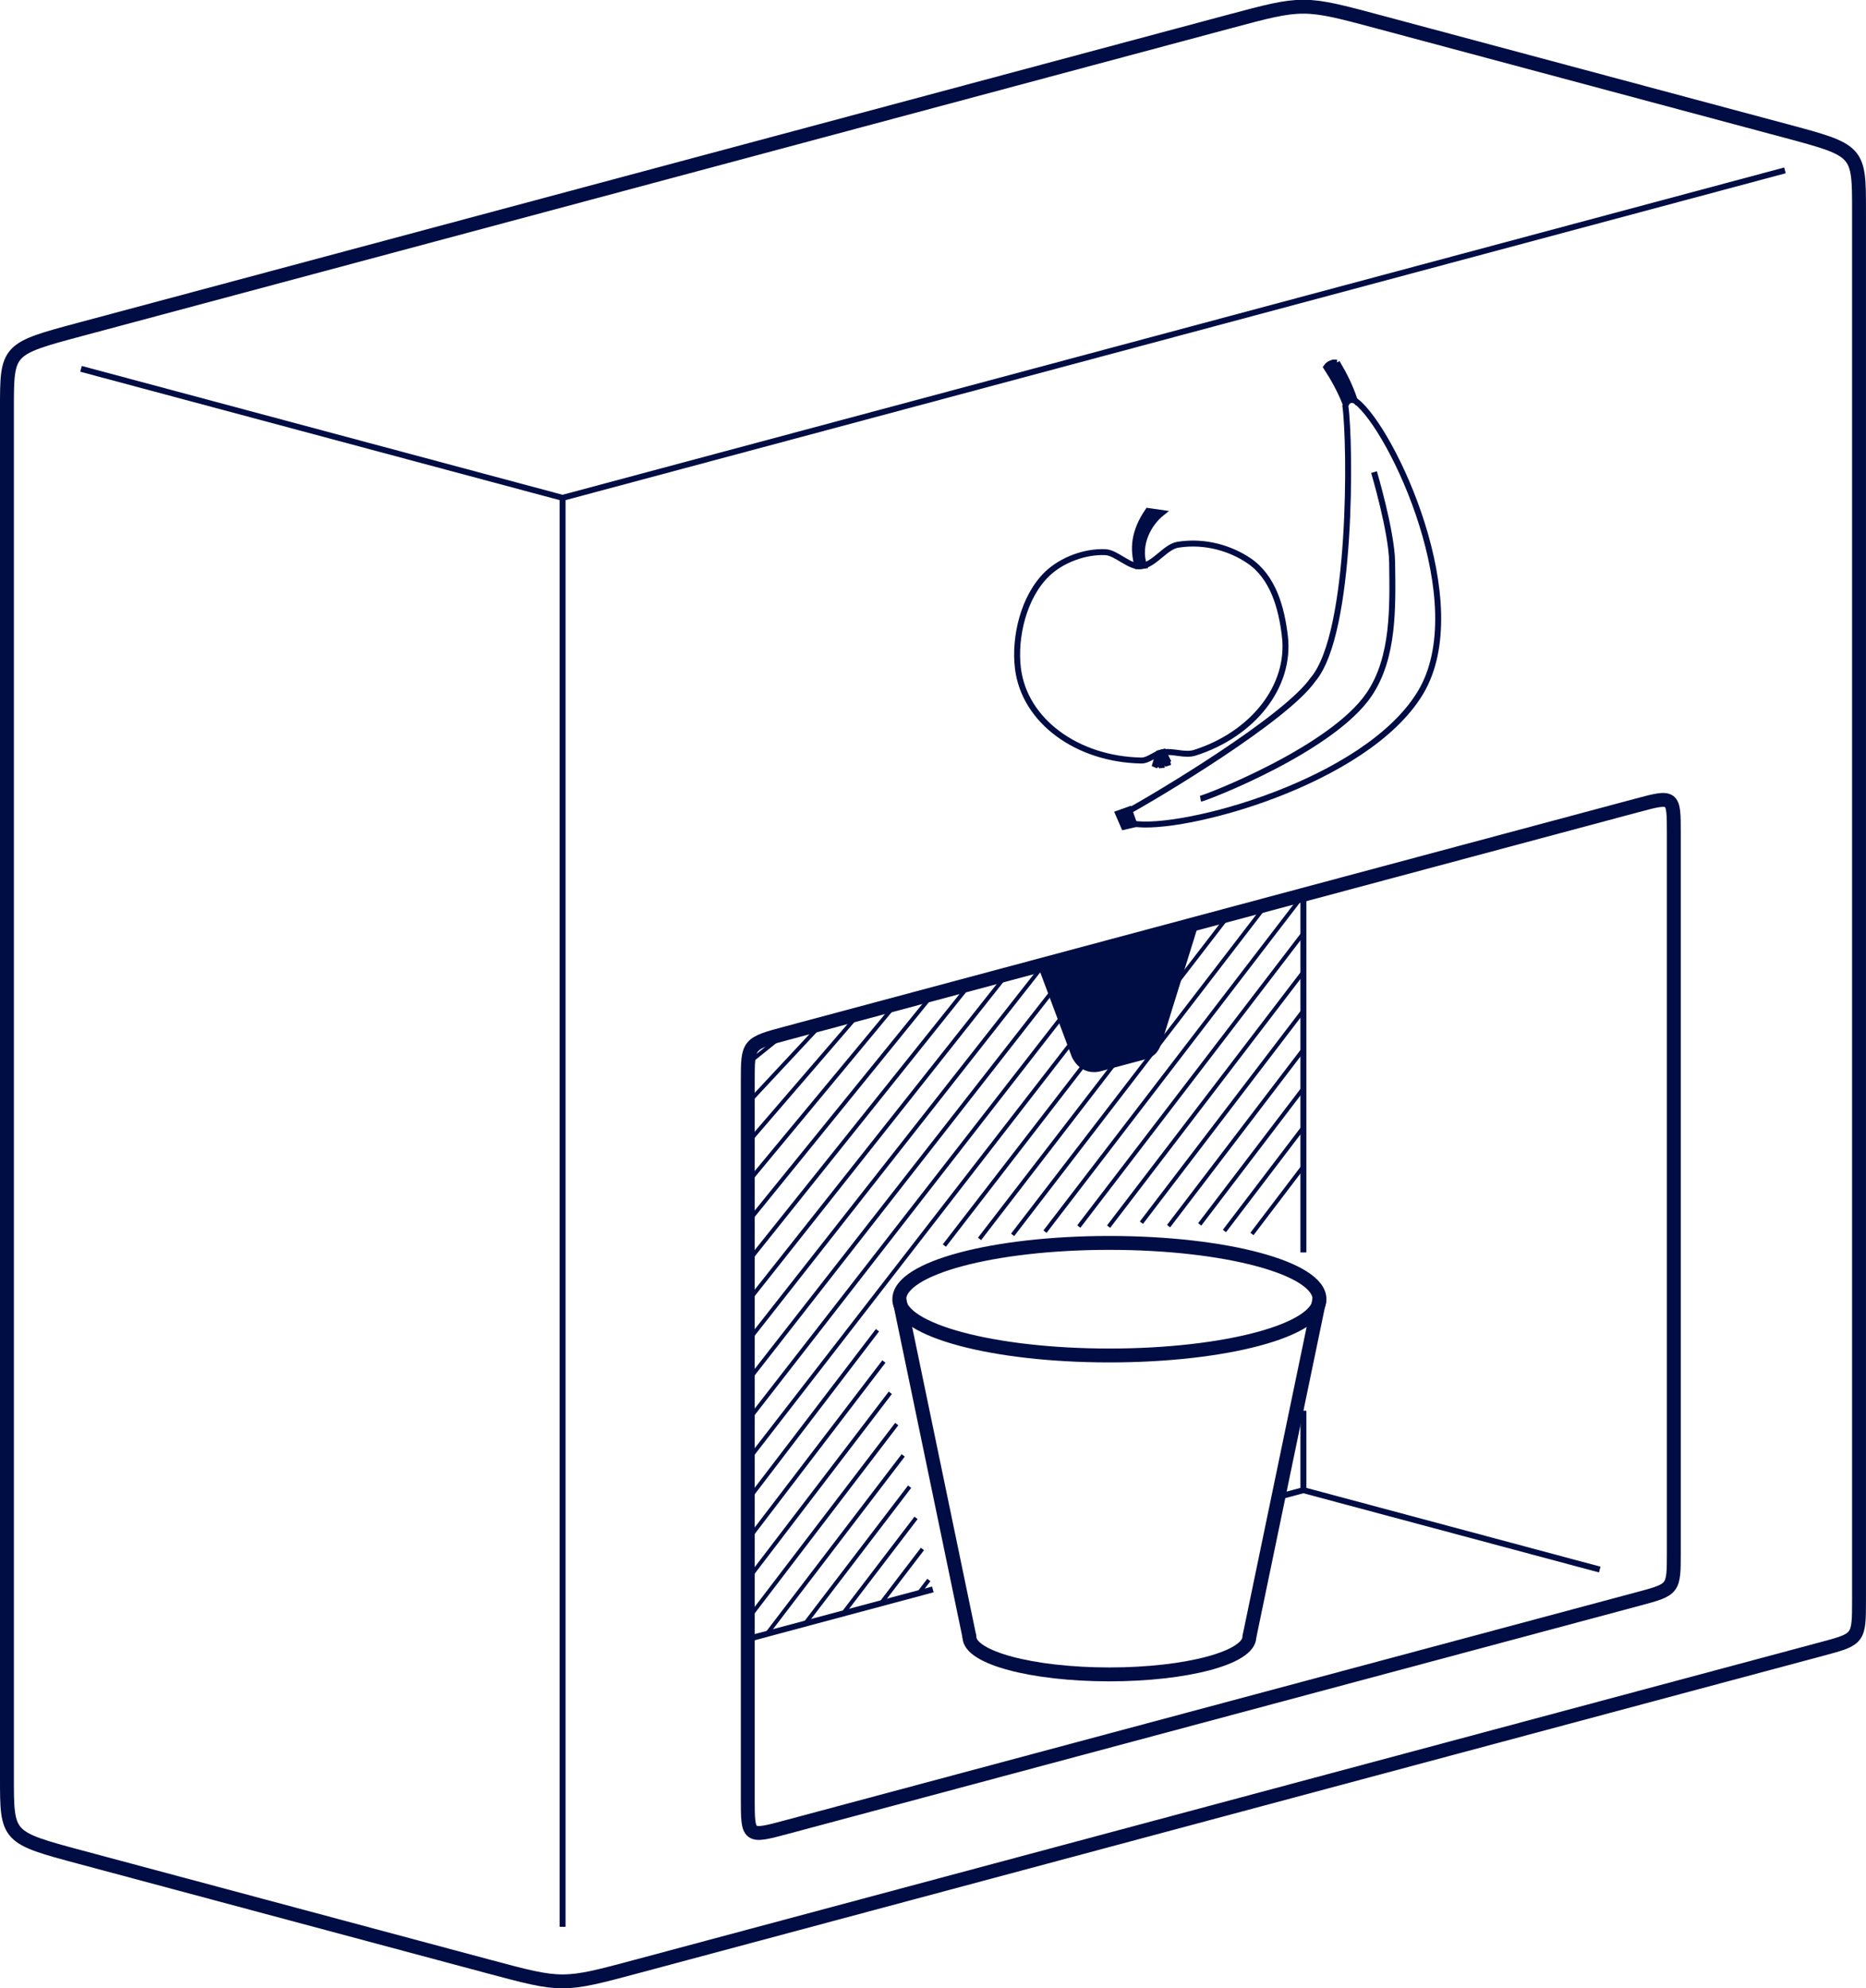 <?xml version="1.0" encoding="UTF-8" standalone="no"?>
<!-- Created with Inkscape (http://www.inkscape.org/) -->

<svg
   xmlns:dc="http://purl.org/dc/elements/1.1/"
   xmlns:cc="http://creativecommons.org/ns#"
   xmlns:rdf="http://www.w3.org/1999/02/22-rdf-syntax-ns#"
   xmlns:svg="http://www.w3.org/2000/svg"
   xmlns="http://www.w3.org/2000/svg"
   xmlns:sodipodi="http://sodipodi.sourceforge.net/DTD/sodipodi-0.dtd"
   xmlns:inkscape="http://www.inkscape.org/namespaces/inkscape"
   width="940.025mm"
   height="1001.729mm"
   viewBox="0 0 940.025 1001.729"
   version="1.1"
   id="svg8"
   sodipodi:docname="Saftmischer.svg"
   inkscape:version="0.92.2 (5c3e80d, 2017-08-06)">
  <defs
     id="defs2" />
  <sodipodi:namedview
     id="base"
     pagecolor="#ffffff"
     bordercolor="#666666"
     borderopacity="1.0"
     inkscape:pageopacity="0.0"
     inkscape:pageshadow="2"
     inkscape:zoom="0.11313708"
     inkscape:cx="1726.0404"
     inkscape:cy="1819.333"
     inkscape:document-units="mm"
     inkscape:current-layer="layer1"
     showgrid="false"
     inkscape:snap-intersection-paths="true"
     inkscape:snap-smooth-nodes="true"
     inkscape:snap-grids="true"
     inkscape:window-width="1920"
     inkscape:window-height="1005"
     inkscape:window-x="-9"
     inkscape:window-y="-9"
     inkscape:window-maximized="1"
     inkscape:snap-global="true"
     fit-margin-top="0"
     fit-margin-left="0"
     fit-margin-right="0"
     fit-margin-bottom="0">
    <inkscape:grid
       type="axonomgrid"
       id="grid815"
       units="cm"
       empspacing="5"
       empcolor="#ff3f4a"
       empopacity="0.251"
       spacingy="10"
       gridanglex="15"
       gridanglez="15"
       originx="1123.115"
       originy="675.881" />
  </sodipodi:namedview>
  <g
     inkscape:label="Layer 1"
     inkscape:groupmode="layer"
     id="layer1"
     transform="translate(1123.115,28.848)">
    <path
       style="fill:none;stroke:#000d44;stroke-width:7;stroke-linecap:butt;stroke-linejoin:miter;stroke-miterlimit:4;stroke-dasharray:none;stroke-opacity:1"
       d="M -1082.295,137 C -889.477,85.335 -696.66,33.67 -503.843,-17.996 -466.506,-28 -466.506,-28 -428.214,-17.739 L -223.923,37 c 37.321,10 37.321,10 37.321,40.396 V 777.016 c 0,19.984 0,19.984 -18.58,24.962 L -802.391,962 c -37.321,10 -37.321,10 -74.641,0 l -205.263,-55 c -37.321,-10 -37.321,-10 -37.321,-40 V 177 c 0,-30 0,-30 37.321,-40 z"
       id="path4506"
       inkscape:connector-curvature="0"
       sodipodi:nodetypes="ccccccccccccc" />
    <path
       style="fill:none;stroke:#000d44;stroke-width:3;stroke-linecap:butt;stroke-linejoin:miter;stroke-miterlimit:4;stroke-dasharray:none;stroke-opacity:1"
       d="m -1082.295,157 242.583,65 -10e-6,720"
       id="path4518"
       inkscape:connector-curvature="0"
       sodipodi:nodetypes="ccc" />
    <path
       style="fill:none;stroke:#000d44;stroke-width:3;stroke-linecap:butt;stroke-linejoin:miter;stroke-miterlimit:4;stroke-dasharray:none;stroke-opacity:1"
       d="M -839.711,222 -223.923,57"
       id="path4520"
       inkscape:connector-curvature="0"
       sodipodi:nodetypes="cc" />
    <path
       style="fill:none;stroke:#000d44;stroke-width:7;stroke-linecap:butt;stroke-linejoin:miter;stroke-miterlimit:4;stroke-dasharray:none;stroke-opacity:1"
       d="M -726.565,491.682 -298.721,377.042 C -279.904,372 -279.904,372 -279.904,391.079 l -10e-6,362.417 c 10e-6,18.504 10e-6,18.504 -17.778,23.267 L -727.011,891.802 C -746.41,897 -746.41,897 -746.41,877.242 V 515.848 c 0,-18.848 0,-18.848 19.845,-24.166 z"
       id="path4522"
       inkscape:connector-curvature="0"
       sodipodi:nodetypes="ccccccccc" />
    <path
       style="fill:none;stroke:#000d44;stroke-width:3;stroke-linecap:butt;stroke-linejoin:miter;stroke-miterlimit:4;stroke-dasharray:none;stroke-opacity:1"
       d="m -317.224,762 -149.282,-40 v -40.031 m 0,-79.753 V 422"
       id="path4524"
       inkscape:connector-curvature="0"
       sodipodi:nodetypes="ccccc" />
    <path
       style="fill:none;stroke:#000d44;stroke-width:3;stroke-linecap:butt;stroke-linejoin:miter;stroke-miterlimit:4;stroke-dasharray:none;stroke-opacity:1"
       d="m -466.506,722 -9.52,2.551 M -653.181,772.019 -746.41,797"
       id="path4526"
       inkscape:connector-curvature="0"
       sodipodi:nodetypes="cccc" />
    <g
       id="g6820">
      <ellipse
         ry="28.36"
         rx="105.84"
         cy="625.774"
         cx="-564.239"
         id="path4532"
         style="opacity:1;fill:none;fill-opacity:1;stroke:#000d44;stroke-width:7;stroke-linecap:round;stroke-miterlimit:4;stroke-dasharray:none;stroke-dashoffset:0;stroke-opacity:1" />
      <path
         sodipodi:nodetypes="csc"
         inkscape:connector-curvature="0"
         id="path4532-5"
         d="m -493.728,795.932 c 0,10.434 -31.569,18.893 -70.511,18.893 -38.942,0 -70.511,-8.459 -70.511,-18.893"
         style="opacity:1;fill:none;fill-opacity:1;stroke:#000d44;stroke-width:7;stroke-linecap:round;stroke-miterlimit:4;stroke-dasharray:none;stroke-dashoffset:0;stroke-opacity:1" />
      <path
         inkscape:connector-curvature="0"
         id="path4553"
         d="m -670.079,625.774 35.329,170.158"
         style="fill:none;stroke:#000d44;stroke-width:7;stroke-linecap:butt;stroke-linejoin:miter;stroke-miterlimit:4;stroke-dasharray:none;stroke-opacity:1" />
      <path
         inkscape:connector-curvature="0"
         id="path4555"
         d="m -458.399,625.774 -35.329,170.158"
         style="fill:none;stroke:#000d44;stroke-width:7;stroke-linecap:butt;stroke-linejoin:miter;stroke-miterlimit:4;stroke-dasharray:none;stroke-opacity:1" />
    </g>
    <path
       style="fill:#000d44;fill-opacity:1;stroke:#000d44;stroke-width:3;stroke-linecap:butt;stroke-linejoin:miter;stroke-miterlimit:4;stroke-dasharray:none;stroke-opacity:1"
       d="m -598.762,457.622 16.968,45.467 c 2.114,4.425 6.255,7.777 12.387,6.483 l 22.919,-6.141 c 4.98,-1.531 6.115,-3.921 7.889,-9.624 l 17.725,-56.992 z"
       id="path4623"
       inkscape:connector-curvature="0"
       sodipodi:nodetypes="ccccccc" />
    <g
       id="g6223"
       style="stroke:#000d44;stroke-width:2;stroke-miterlimit:4;stroke-dasharray:none;stroke-opacity:1">
      <path
         inkscape:connector-curvature="0"
         id="path6129"
         d="m -746.41,527 37.321,-40"
         style="fill:none;stroke:#000d44;stroke-width:2;stroke-linecap:butt;stroke-linejoin:miter;stroke-miterlimit:4;stroke-dasharray:none;stroke-opacity:1" />
      <path
         inkscape:connector-curvature="0"
         id="path6131"
         d="m -746.41,547 55.981,-65"
         style="fill:none;stroke:#000d44;stroke-width:2;stroke-linecap:butt;stroke-linejoin:miter;stroke-miterlimit:4;stroke-dasharray:none;stroke-opacity:1" />
      <path
         inkscape:connector-curvature="0"
         id="path6133"
         d="m -746.41,567 74.641,-90"
         style="fill:none;stroke:#000d44;stroke-width:2;stroke-linecap:butt;stroke-linejoin:miter;stroke-miterlimit:4;stroke-dasharray:none;stroke-opacity:1" />
      <path
         inkscape:connector-curvature="0"
         id="path6135"
         d="M -746.41,587 -653.109,472"
         style="fill:none;stroke:#000d44;stroke-width:2;stroke-linecap:butt;stroke-linejoin:miter;stroke-miterlimit:4;stroke-dasharray:none;stroke-opacity:1" />
      <path
         inkscape:connector-curvature="0"
         id="path6137"
         d="M -746.41,607 -634.449,467"
         style="fill:none;stroke:#000d44;stroke-width:2;stroke-linecap:butt;stroke-linejoin:miter;stroke-miterlimit:4;stroke-dasharray:none;stroke-opacity:1" />
      <path
         inkscape:connector-curvature="0"
         id="path6139"
         d="m -746.41,507 18.66,-15"
         style="fill:none;stroke:#000d44;stroke-width:2;stroke-linecap:butt;stroke-linejoin:miter;stroke-miterlimit:4;stroke-dasharray:none;stroke-opacity:1" />
      <path
         sodipodi:nodetypes="cc"
         inkscape:connector-curvature="0"
         id="path6141"
         d="M -746.41,627 -615.788,462"
         style="fill:none;stroke:#000d44;stroke-width:2;stroke-linecap:butt;stroke-linejoin:miter;stroke-miterlimit:4;stroke-dasharray:none;stroke-opacity:1" />
      <path
         sodipodi:nodetypes="cc"
         inkscape:connector-curvature="0"
         id="path6143"
         d="M -746.41,647 -597.128,457"
         style="fill:none;stroke:#000d44;stroke-width:2;stroke-linecap:butt;stroke-linejoin:miter;stroke-miterlimit:4;stroke-dasharray:none;stroke-opacity:1" />
      <path
         sodipodi:nodetypes="cc"
         inkscape:connector-curvature="0"
         id="path6145"
         d="M -746.41,667 -578.468,452"
         style="fill:none;stroke:#000d44;stroke-width:2;stroke-linecap:butt;stroke-linejoin:miter;stroke-miterlimit:4;stroke-dasharray:none;stroke-opacity:1" />
      <path
         sodipodi:nodetypes="cc"
         inkscape:connector-curvature="0"
         id="path6147"
         d="M -746.41,687 -559.808,447"
         style="fill:none;stroke:#000d44;stroke-width:2;stroke-linecap:butt;stroke-linejoin:miter;stroke-miterlimit:4;stroke-dasharray:none;stroke-opacity:1" />
      <path
         sodipodi:nodetypes="cc"
         inkscape:connector-curvature="0"
         id="path6149"
         d="M -746.41,707 -541.147,442"
         style="fill:none;stroke:#000d44;stroke-width:2;stroke-linecap:butt;stroke-linejoin:miter;stroke-miterlimit:4;stroke-dasharray:none;stroke-opacity:1" />
      <path
         sodipodi:nodetypes="cccc"
         inkscape:connector-curvature="0"
         id="path6151"
         d="M -746.41,727 -681.08,641.419 M -647.377,598.743 -522.487,437"
         style="fill:none;stroke:#000d44;stroke-width:2;stroke-linecap:butt;stroke-linejoin:miter;stroke-miterlimit:4;stroke-dasharray:none;stroke-opacity:1" />
      <path
         sodipodi:nodetypes="cccc"
         inkscape:connector-curvature="0"
         id="path6153"
         d="m -746.41,747 68.568,-89.822 M -629.664,595.403 -503.827,432"
         style="fill:none;stroke:#000d44;stroke-width:2;stroke-linecap:butt;stroke-linejoin:miter;stroke-miterlimit:4;stroke-dasharray:none;stroke-opacity:1" />
      <path
         sodipodi:nodetypes="cccc"
         inkscape:connector-curvature="0"
         id="path6155"
         d="m -746.41,767 71.806,-94.064 m 61.615,-79.579 L -485.167,427"
         style="fill:none;stroke:#000d44;stroke-width:2;stroke-linecap:butt;stroke-linejoin:miter;stroke-miterlimit:4;stroke-dasharray:none;stroke-opacity:1" />
      <path
         sodipodi:nodetypes="cccc"
         inkscape:connector-curvature="0"
         id="path6157"
         d="m -746.41,787 75.044,-98.306 M -596.677,591.745 -466.506,422"
         style="fill:none;stroke:#000d44;stroke-width:2;stroke-linecap:butt;stroke-linejoin:miter;stroke-miterlimit:4;stroke-dasharray:none;stroke-opacity:1" />
      <path
         sodipodi:nodetypes="cccc"
         inkscape:connector-curvature="0"
         id="path6159"
         d="m -736.671,794.279 68.551,-89.8 m 88.471,-115.31 113.083,-147.716"
         style="fill:none;stroke:#000d44;stroke-width:2;stroke-linecap:butt;stroke-linejoin:miter;stroke-miterlimit:4;stroke-dasharray:none;stroke-opacity:1" />
      <path
         sodipodi:nodetypes="cccc"
         inkscape:connector-curvature="0"
         id="path6161"
         d="m -717.696,789.436 52.817,-69.189 m 100.24,-131.043 98.027,-128.241"
         style="fill:none;stroke:#000d44;stroke-width:2;stroke-linecap:butt;stroke-linejoin:miter;stroke-miterlimit:4;stroke-dasharray:none;stroke-opacity:1" />
      <path
         sodipodi:nodetypes="cccc"
         inkscape:connector-curvature="0"
         id="path6163"
         d="m -698.362,784.058 36.715,-48.096 m 113.534,-148.727 81.515,-106.783"
         style="fill:none;stroke:#000d44;stroke-width:2;stroke-linecap:butt;stroke-linejoin:miter;stroke-miterlimit:4;stroke-dasharray:none;stroke-opacity:1" />
      <path
         sodipodi:nodetypes="cccc"
         inkscape:connector-curvature="0"
         id="path6167"
         d="m -679.263,778.934 c 6.97,-9.083 13.839,-18.244 20.841,-27.302 m 124.01,-162.677 68.229,-89.485"
         style="fill:none;stroke:#000d44;stroke-width:2;stroke-linecap:butt;stroke-linejoin:miter;stroke-miterlimit:4;stroke-dasharray:none;stroke-opacity:1" />
      <path
         sodipodi:nodetypes="cccc"
         inkscape:connector-curvature="0"
         id="path6169"
         d="m -660.11,773.692 4.908,-6.429 m 136.463,-179.184 52.228,-68.572"
         style="fill:none;stroke:#000d44;stroke-width:2;stroke-linecap:butt;stroke-linejoin:miter;stroke-miterlimit:4;stroke-dasharray:none;stroke-opacity:1" />
      <path
         sodipodi:nodetypes="cc"
         inkscape:connector-curvature="0"
         id="path6171"
         d="m -506.279,591.413 39.816,-52.327"
         style="fill:none;stroke:#000d44;stroke-width:2;stroke-linecap:butt;stroke-linejoin:miter;stroke-miterlimit:4;stroke-dasharray:none;stroke-opacity:1" />
      <path
         sodipodi:nodetypes="cc"
         inkscape:connector-curvature="0"
         id="path6173"
         d="m -466.286,558.529 -26.143,34.388"
         style="fill:none;stroke:#000d44;stroke-width:2;stroke-linecap:butt;stroke-linejoin:miter;stroke-miterlimit:4;stroke-dasharray:none;stroke-opacity:1" />
    </g>
    <g
       id="g6809"
       style="stroke:#000d44;stroke-width:3;stroke-miterlimit:4;stroke-dasharray:none;stroke-opacity:1">
      <path
         sodipodi:nodetypes="sssssssssss"
         inkscape:connector-curvature="0"
         id="path6175"
         d="m -475.844,291.626 c 3.07,25.543 -16.398,49.597 -45.346,58.806 -4.886,1.554 -10.474,-0.918 -15.837,-0.274 -3.921,0.471 -7.363,4.267 -11.163,4.198 -32.187,-0.581 -58.937,-19.867 -62.146,-46.569 -1.87,-15.565 2.848,-36.033 14.761,-47.471 7.362,-7.068 19.091,-11.434 29.37,-10.938 5.524,0.266 12.109,7.782 17.919,7.084 6.813,-0.819 12.221,-9.831 18.567,-10.836 13.974,-2.214 26.861,2.047 35.663,7.975 12.338,8.309 16.503,23.797 18.213,38.025 z"
         style="opacity:1;fill:none;fill-opacity:1;stroke:#000d44;stroke-width:3;stroke-linecap:round;stroke-miterlimit:4;stroke-dasharray:none;stroke-dashoffset:0;stroke-opacity:1" />
      <path
         sodipodi:nodetypes="ccccc"
         inkscape:connector-curvature="0"
         id="path6178"
         d="m -550.099,256.334 c -2.348,-8.591 -1.877,-17.252 5.288,-27.708 l 6.941,0.994 c -6.332,5.046 -12.473,15.503 -8.943,26.493 z"
         style="fill:#000d44;fill-opacity:1;stroke:#000d44;stroke-width:3;stroke-linecap:butt;stroke-linejoin:miter;stroke-miterlimit:4;stroke-dasharray:none;stroke-opacity:1" />
      <path
         sodipodi:nodetypes="cccccccccccccccccccc"
         inkscape:connector-curvature="0"
         id="path6180"
         d="m -539.425,350.692 -2.075,6.882 1.887,-3.267 0.18,3.226 0.362,-2.738 0.502,1.874 -0.058,-2.204 0.766,3.501 0.062,-2.357 0.581,1.381 -0.352,-2.929 1.333,2.465 -0.414,-2.299 1.354,1.495 -0.611,-2.207 1.311,3.435 -0.736,-2.675 0.888,1.068 -2.57,-5.287 z"
         style="fill:#000d44;fill-opacity:1;stroke:#000d44;stroke-width:3;stroke-linecap:butt;stroke-linejoin:miter;stroke-miterlimit:4;stroke-dasharray:none;stroke-opacity:1" />
      <path
         sodipodi:nodetypes="csccccc"
         inkscape:connector-curvature="0"
         id="path6182"
         d="m -439.916,173.418 c 18.099,13.973 59.494,101.862 32.308,146.85 -27.346,45.253 -120.085,69.984 -144.596,65.906 -4.767,-1.845 -4.958,-3.676 -2.976,-5.976 14.761,-8.04 79.68,-46.815 93.495,-66.641 19.988,-23.421 18.92,-119.567 16.318,-137.874 0.742,-3.763 4.179,-3.528 5.45,-2.264 z"
         style="fill:none;stroke:#000d44;stroke-width:3;stroke-linecap:butt;stroke-linejoin:miter;stroke-miterlimit:4;stroke-dasharray:none;stroke-opacity:1" />
      <path
         sodipodi:nodetypes="ccccc"
         inkscape:connector-curvature="0"
         id="path6184"
         d="m -449.604,153.828 c 3.775,6.373 6.473,11.737 8.956,19.111 -1.368,-0.238 -2.616,-1.158 -4.552,1.806 -2.57,-6.582 -5.937,-12.727 -9.772,-18.614 1.325,-1.883 3.218,-2.401 5.368,-2.303 z"
         style="fill:#000d44;fill-opacity:1;stroke:#000d44;stroke-width:3;stroke-linecap:butt;stroke-linejoin:miter;stroke-miterlimit:4;stroke-dasharray:none;stroke-opacity:1" />
      <path
         sodipodi:nodetypes="ccccc"
         inkscape:connector-curvature="0"
         id="path6186"
         d="m -559.818,381.032 2.899,6.723 5.215,-1.229 -2.617,-7.472 z"
         style="fill:#000d44;fill-opacity:1;stroke:#000d44;stroke-width:3;stroke-linecap:butt;stroke-linejoin:miter;stroke-miterlimit:4;stroke-dasharray:none;stroke-opacity:1" />
      <path
         sodipodi:nodetypes="caac"
         inkscape:connector-curvature="0"
         id="path6188"
         d="m -518.358,373.616 c 3.239,-0.59 66.312,-24.986 84.967,-52.577 12.609,-18.65 11.871,-44.026 11.582,-66.537 -0.198,-15.458 -9.123,-45.472 -9.123,-45.472"
         style="fill:none;stroke:#000d44;stroke-width:3;stroke-linecap:butt;stroke-linejoin:miter;stroke-miterlimit:4;stroke-dasharray:none;stroke-opacity:1" />
    </g>
  </g>
</svg>

